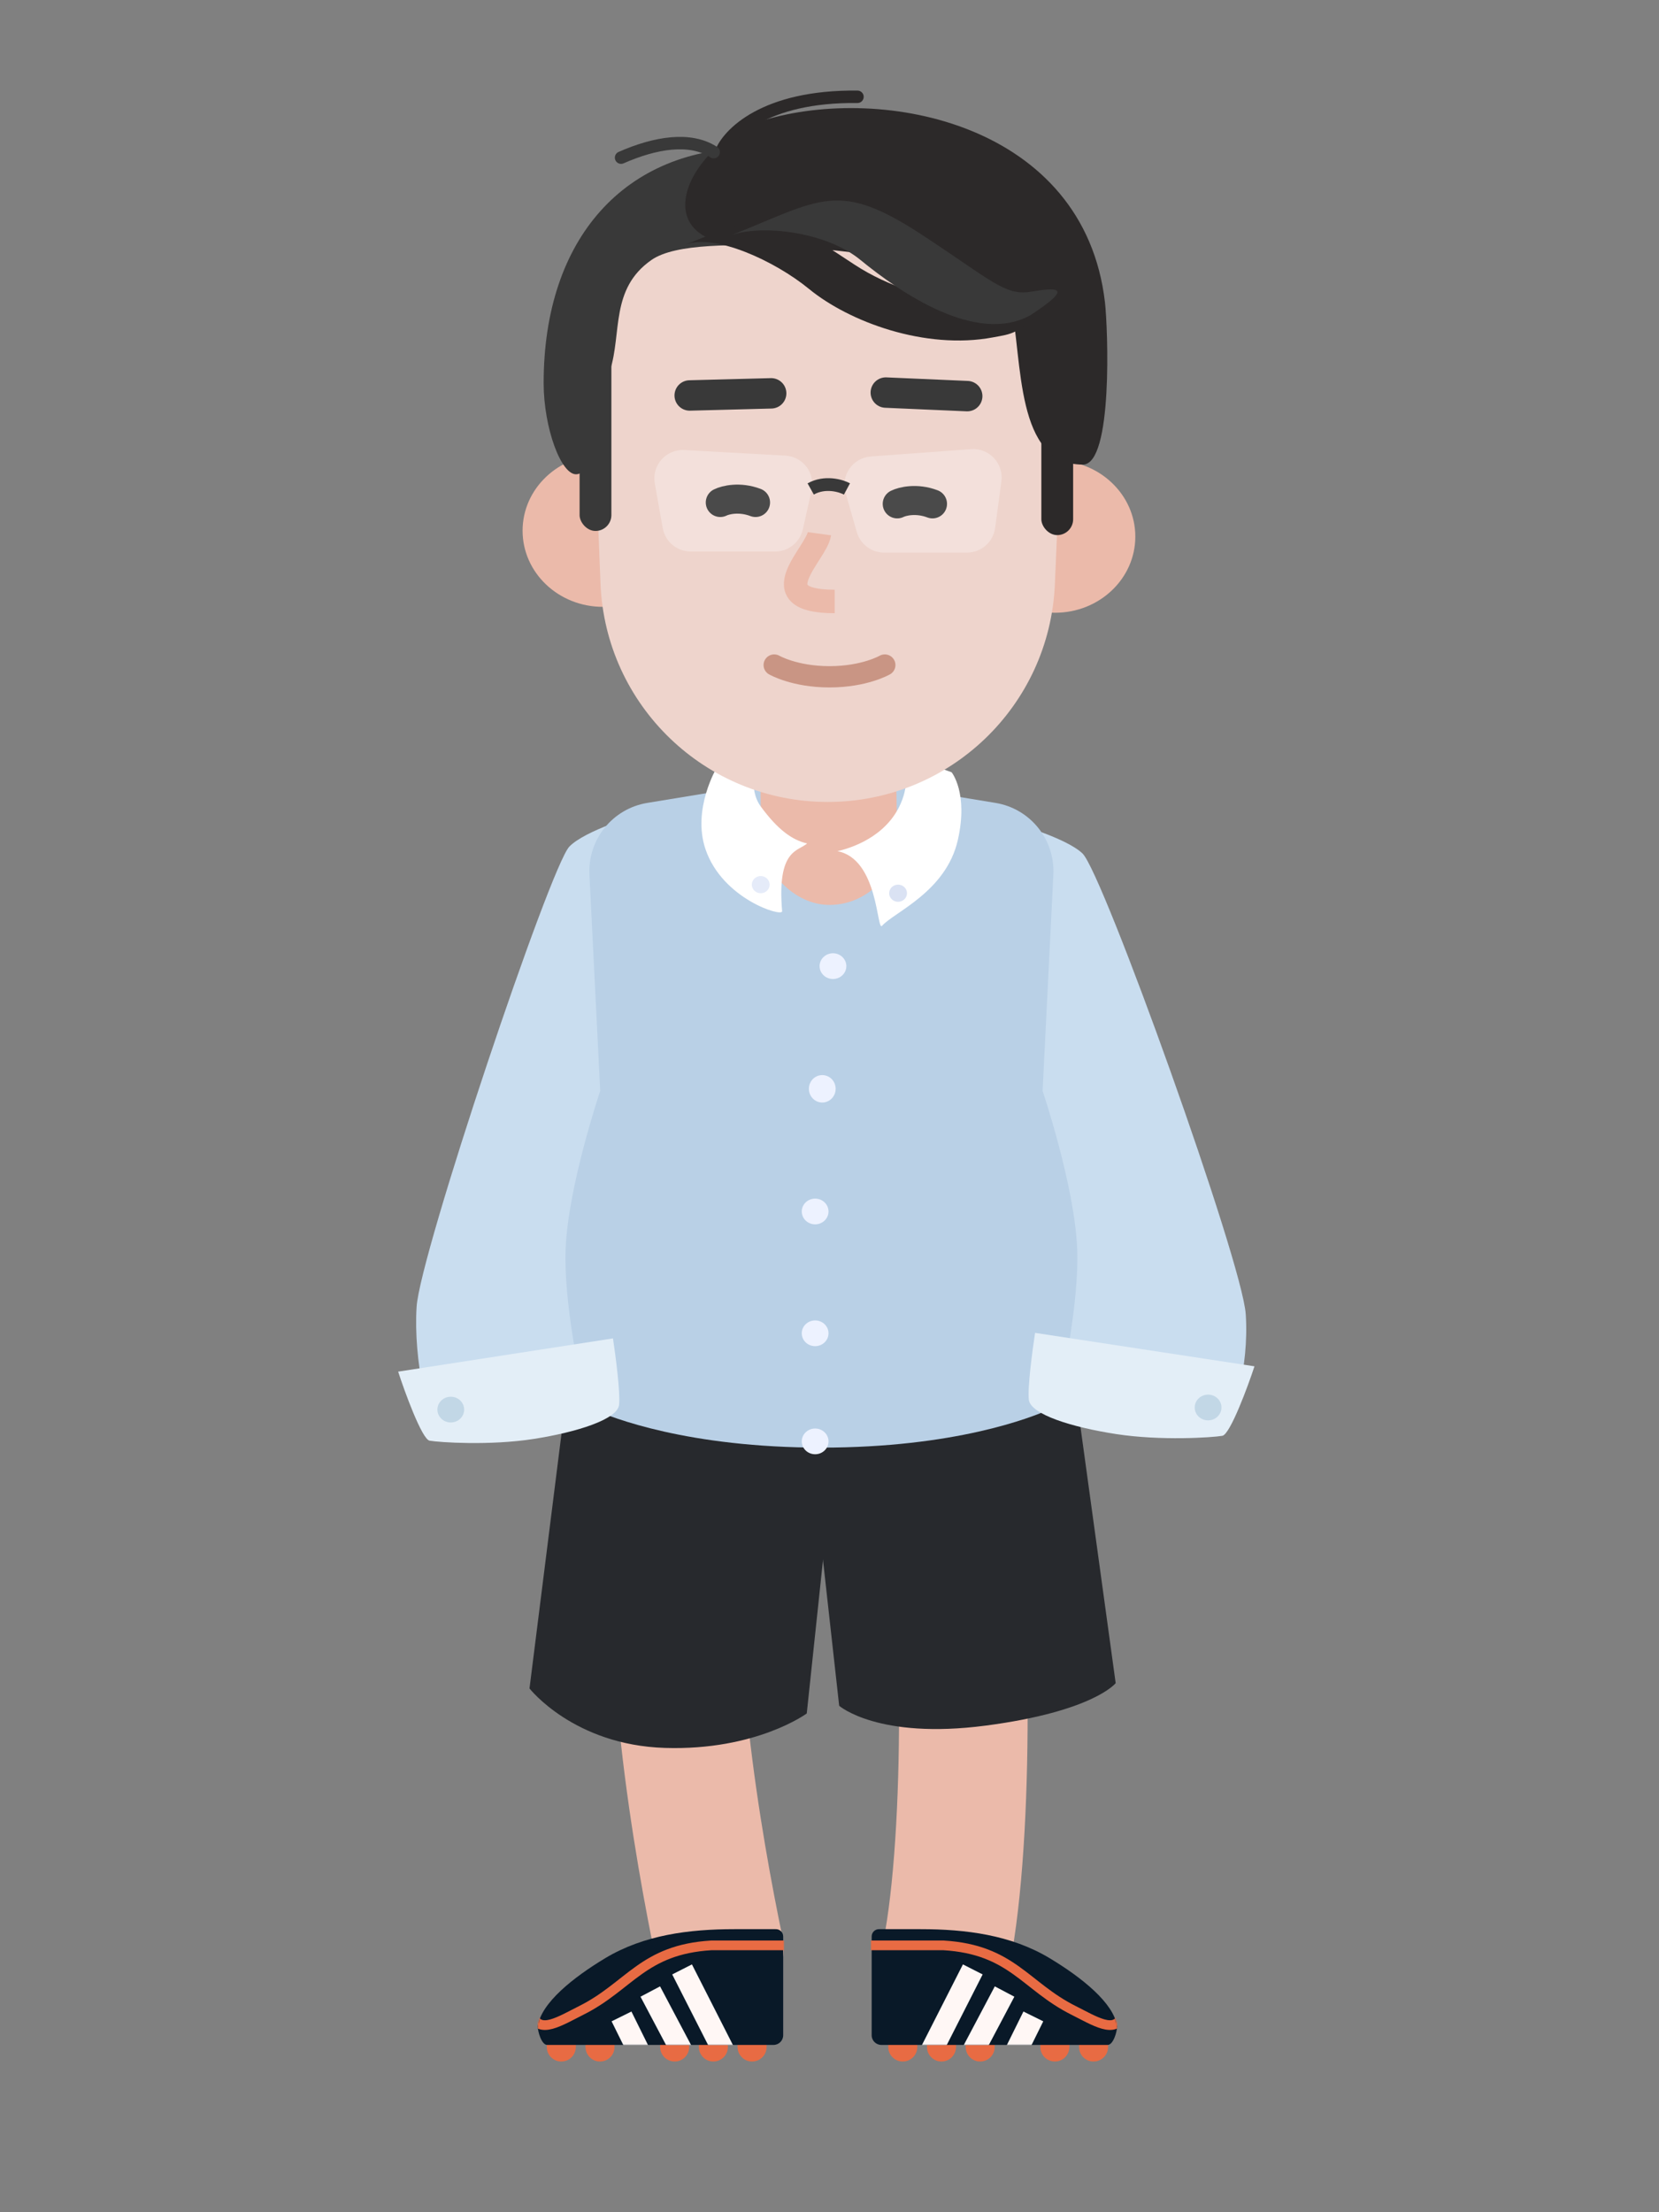 <svg width="1200" height="1600" viewBox="0 0 1200 1600" fill="none" xmlns="http://www.w3.org/2000/svg">
<rect x="0" y="0" width="1200" height="1600" fill="#808080" stroke="none"/>
<path d="M686 1072.43C698.295 1133.26 702.394 1311 686 1405.4" stroke="#EBBAAA" stroke-width="93" stroke-linecap="round" stroke-linejoin="bevel"/>
<path d="M780.5 1467H801.5V1480.5C801.5 1486.3 796.799 1491 791 1491C785.201 1491 780.5 1486.3 780.5 1480.5V1467Z" fill="#E86B43"/>
<path d="M752.5 1467H773.5V1480.5C773.5 1486.3 768.799 1491 763 1491C757.201 1491 752.5 1486.3 752.5 1480.5V1467Z" fill="#E86B43"/>
<path d="M670.5 1467H691.5V1480.5C691.5 1486.3 686.799 1491 681 1491C675.201 1491 670.5 1486.3 670.5 1480.5V1467Z" fill="#E86B43"/>
<path d="M698.5 1467H719.5V1480.5C719.5 1486.3 714.799 1491 709 1491C703.201 1491 698.5 1486.3 698.5 1480.5V1467Z" fill="#E86B43"/>
<path d="M642.5 1467H663.5V1480.5C663.5 1486.3 658.799 1491 653 1491C647.201 1491 642.5 1486.3 642.5 1480.5V1467Z" fill="#E86B43"/>
<path d="M808 1465.5C805.661 1448.65 782.236 1430.11 759.287 1416.3C731.252 1399.43 698.557 1395.28 665.839 1395.28L636.041 1395.28C633.028 1395.13 630.5 1397.53 630.5 1400.55V1472C630.5 1475.87 633.634 1479 637.5 1479H801.213C805.21 1479 808.092 1469.5 808 1465.5Z" fill="#091928"/>
<mask id="mask0" mask-type="alpha" maskUnits="userSpaceOnUse" x="630" y="1395" width="178" height="85">
<path d="M806.5 1459.5C800.586 1429.34 775.336 1406.78 744.699 1404.3L636.555 1395.53C633.024 1395.25 630 1398.03 630 1401.58V1472C630 1475.87 633.134 1479 637 1479H797.5C803.299 1479 808 1474.3 808 1468.5V1463.5L806.5 1459.5Z" fill="#091928"/>
</mask>
<g mask="url(#mask0)">
<path d="M629.5 1407H682.5C732 1410 741.607 1436.55 776.5 1454C791.5 1461.5 807.333 1471.83 811.5 1457.5" stroke="#E86B43" stroke-width="7"/>
<path d="M747.449 1458.39L730.139 1493.39" stroke="#FFF7F5" stroke-width="16"/>
<path d="M726.639 1440.39L699.139 1492.39" stroke="#FFF7F5" stroke-width="16"/>
<path d="M703.64 1424.39L672.64 1485.36" stroke="#FFF7F5" stroke-width="16"/>
</g>
<path d="M495.085 1071.38C476.22 1178.36 505.933 1340.37 520.277 1409.59" stroke="#EBBAAA" stroke-width="93" stroke-linecap="round" stroke-linejoin="bevel"/>
<path d="M416.502 1467H395.502V1480.5C395.502 1486.3 400.203 1491 406.002 1491C411.801 1491 416.502 1486.3 416.502 1480.5V1467Z" fill="#E86B43"/>
<path d="M444.502 1467H423.502V1480.5C423.502 1486.3 428.203 1491 434.002 1491C439.801 1491 444.502 1486.3 444.502 1480.5V1467Z" fill="#E86B43"/>
<path d="M526.502 1467H505.502V1480.5C505.502 1486.3 510.203 1491 516.002 1491C521.801 1491 526.502 1486.3 526.502 1480.5V1467Z" fill="#E86B43"/>
<path d="M498.502 1467H477.502V1480.5C477.502 1486.3 482.203 1491 488.002 1491C493.801 1491 498.502 1486.3 498.502 1480.5V1467Z" fill="#E86B43"/>
<path d="M554.502 1467H533.502V1480.5C533.502 1486.3 538.203 1491 544.002 1491C549.801 1491 554.502 1486.3 554.502 1480.5V1467Z" fill="#E86B43"/>
<path d="M389.002 1465.5C391.34 1448.65 414.766 1430.11 437.715 1416.3C465.75 1399.43 498.445 1395.28 531.163 1395.28L560.961 1395.28C563.974 1395.13 566.502 1397.53 566.502 1400.55V1472C566.502 1475.87 563.368 1479 559.502 1479H395.789C391.792 1479 388.909 1469.5 389.002 1465.5Z" fill="#091928"/>
<mask id="mask1" mask-type="alpha" maskUnits="userSpaceOnUse" x="389" y="1395" width="179" height="85">
<path d="M390.502 1459.5C396.416 1429.34 421.666 1406.78 452.303 1404.3L560.447 1395.53C563.978 1395.25 567.002 1398.03 567.002 1401.58V1472C567.002 1475.87 563.868 1479 560.002 1479H399.502C393.703 1479 389.002 1474.3 389.002 1468.5V1463.5L390.502 1459.5Z" fill="#091928"/>
</mask>
<g mask="url(#mask1)">
<path d="M567.502 1407H514.502C465.002 1410 455.395 1436.55 420.502 1454C405.502 1461.5 389.669 1471.83 385.502 1457.5" stroke="#E86B43" stroke-width="7"/>
<path d="M449.553 1458.39L466.863 1493.39" stroke="#FFF7F5" stroke-width="16"/>
<path d="M470.363 1440.39L497.863 1492.39" stroke="#FFF7F5" stroke-width="16"/>
<path d="M493.362 1424.39L524.362 1485.36" stroke="#FFF7F5" stroke-width="16"/>
</g>
<path d="M413 982.373L601 1074.5L583.548 1239.27C583.548 1239.27 547 1266.23 481 1264.19C415 1262.14 383 1221.19 383 1221.19L413 982.373Z" fill="#27292D"/>
<path d="M585 1035.6L775 984.421L807 1217.34C807 1217.34 791 1237.81 713 1248.05C635 1258.28 607 1233.72 607 1233.72L585 1035.6Z" fill="#27292D"/>
<ellipse cx="593.886" cy="1024.47" rx="116.371" ry="56.426" fill="#27292D"/>
<path d="M783.025 617.3C771.155 605.884 732.063 594.343 714 590C725.397 736.427 749.222 1003 753.35 1017.89C758.511 1036.51 871.402 1043.95 881.723 1036.51C892.045 1029.06 903.656 988.951 901.076 950.483C898.496 912.015 797.862 631.57 783.025 617.3Z" fill="#C9DDEF"/>
<path d="M411.85 612.279C422.961 600.871 459.556 589.34 476.464 585C465.796 731.313 443.493 1005.66 439.628 1020.54C434.797 1039.14 329.119 1046.58 319.457 1039.14C309.795 1031.7 298.926 983.642 301.341 945.204C303.757 906.766 397.961 626.538 411.85 612.279Z" fill="#C9DDEF"/>
<path d="M426.359 632.533C425.096 607.137 443.094 584.837 468.185 580.711L594.142 560L720.099 580.711C745.189 584.837 763.188 607.137 761.925 632.533L754.142 789C754.142 789 777.264 857.461 779.142 903C780.716 941.161 768.761 996.879 765.152 1012.68C764.52 1015.45 762.715 1017.76 760.125 1018.93C745.455 1025.55 690.53 1047 594.142 1047C497.754 1047 442.829 1025.55 428.159 1018.93C425.569 1017.76 423.764 1015.45 423.132 1012.68C419.523 996.879 407.568 941.161 409.142 903C411.02 857.461 434.142 789 434.142 789L426.359 632.533Z" fill="#B9D0E6"/>
<rect x="549.289" y="526.899" width="98.31" height="128.473" rx="49.155" transform="rotate(-1 549.289 526.899)" fill="#EBBAAA"/>
<path d="M884.166 1038.45C889.843 1037.46 902.874 1002.05 907.389 988.198L748.697 964C746.762 976.616 743.15 1003.96 744.182 1012.4C745.472 1022.94 775.146 1032.25 807.401 1037.21C839.655 1042.18 877.07 1039.7 884.166 1038.45Z" fill="#E3EEF7"/>
<path d="M310.739 1041.98C305.181 1040.99 292.422 1005.81 288 992.043L443.383 968C445.278 980.535 448.815 1007.7 447.804 1016.09C446.541 1026.57 417.486 1035.81 385.904 1040.74C354.322 1045.68 317.687 1043.21 310.739 1041.98Z" fill="#E3EEF7"/>
<path d="M653.473 575.912C657.911 561.795 653.473 551.714 652.183 545.51L688.308 558.539C688.308 558.539 700.565 573.43 692.824 607.555C684.343 644.939 646.838 659.673 637.991 669.6C634.121 673.943 635.411 621.205 605.737 615.621C619.284 612.519 645.087 602.591 653.473 575.912Z" fill="white"/>
<path d="M550.327 583.357C541.228 570.948 545.947 553.543 550.327 544.269L518.65 554.816C518.65 554.816 500.435 584.98 510.282 614.133C522.52 650.366 566.121 663.458 565.741 659.052C561.871 614.133 577.338 615.807 583.804 610.037C572.837 607.555 562.418 599.848 550.327 583.357Z" fill="white"/>
<ellipse cx="649.603" cy="646.023" rx="6.451" ry="6.205" fill="#DAE2F3"/>
<ellipse cx="550.259" cy="639.818" rx="6.451" ry="6.205" fill="#E5EBF9"/>
<ellipse cx="602.511" cy="698.761" rx="9.676" ry="9.307" fill="#EDF2FF"/>
<ellipse opacity="0.5" cx="873.844" cy="1017.98" rx="9.676" ry="9.307" fill="#A3C1D7"/>
<ellipse opacity="0.5" cx="326.06" cy="1019.5" rx="9.676" ry="9.307" fill="#A3C1D7"/>
<ellipse cx="594.77" cy="787.486" rx="9.676" ry="9.927" fill="#EDF2FF"/>
<ellipse cx="589.609" cy="876.211" rx="9.676" ry="9.307" fill="#EDF2FF"/>
<ellipse cx="589.609" cy="964.316" rx="9.676" ry="9.307" fill="#EDF2FF"/>
<ellipse cx="589.609" cy="1042.49" rx="9.676" ry="9.307" fill="#EDF2FF"/>
<ellipse cx="436.069" cy="383.826" rx="58.069" ry="55.081" fill="#EBBAAA"/>
<ellipse cx="763.137" cy="388.096" rx="58.069" ry="55.081" fill="#EBBAAA"/>
<path d="M429.206 291.573C425.4 195.212 502.489 115.018 598.925 115.018C695.593 115.018 772.77 195.583 768.619 292.161L763.013 422.613C759.231 510.618 686.784 580.018 598.698 580.018C510.391 580.018 437.845 510.281 434.36 422.043L429.206 291.573Z" fill="#EED4CC"/>
<path d="M557.802 284.48L498.878 286.021" stroke="#393939" stroke-width="22" stroke-linecap="round"/>
<path d="M640.726 283.934L699.614 286.502" stroke="#393939" stroke-width="22" stroke-linecap="round"/>
<path d="M560 481C560 481 574.667 489.5 600 489.5C625.333 489.5 640 481 640 481" stroke="#C99584" stroke-width="15.399" stroke-linecap="round"/>
<path d="M521 363.429C524.667 361.596 534.9 359.029 546.5 363.429" stroke="black" stroke-width="21" stroke-linecap="round"/>
<path d="M649 364.429C652.667 362.596 662.9 360.029 674.5 364.429" stroke="black" stroke-width="21" stroke-linecap="round"/>
<path d="M587.036 354.561C589.806 342.163 580.786 330.242 568.101 329.538L495.033 325.483C481.789 324.747 471.322 336.555 473.64 349.615L479.373 381.912C481.116 391.732 489.653 398.886 499.626 398.886L560.651 398.886C570.283 398.886 578.625 392.202 580.725 382.802L587.036 354.561Z" fill="white" fill-opacity="0.29"/>
<path d="M724.326 348.106C726.067 335.163 715.464 323.895 702.439 324.848L629.862 330.158C616.844 331.11 607.994 343.79 611.589 356.338L619.735 384.773C622.263 393.597 630.331 399.678 639.509 399.678L699.399 399.678C709.699 399.678 718.411 392.059 719.785 381.852L724.326 348.106Z" fill="white" fill-opacity="0.29"/>
<path d="M612.624 353.636C608.167 351.236 596.683 347.877 586.398 353.636" stroke="#393939" stroke-width="9.256"/>
<rect x="419.232" y="246.018" width="23" height="138" rx="11.5" fill="#393939"/>
<rect x="753.232" y="265.018" width="23" height="122" rx="11.5" fill="#2C2929"/>
<path d="M592.691 386.018C590.699 400.535 548.732 435.017 603.732 435.017" stroke="#EBBAAA" stroke-width="17"/>
<path d="M471.232 188.017C441.232 208.886 449.899 241.017 441.232 268.017C441.232 301.005 429.861 341.787 417.232 343.017C405.935 344.117 393.232 309.362 393.232 277.017C393.232 172.017 452.398 107.017 544.398 107.017C574.555 107.017 685.232 79.017 685.232 167.017C640.232 192.017 506.232 163.669 471.232 188.017Z" fill="#393939"/>
<path d="M545.232 178.017C630.129 178.017 714.112 198.517 731.112 218.517C739.788 261.557 734.25 336.017 783.232 336.017C805.232 336.017 801.382 236.932 799.232 218.517C784.187 89.641 638.855 60.768 552.232 87.017C499.232 103.078 460.336 178.017 545.232 178.017Z" fill="#2C2929"/>
<path d="M521.232 111.017C526.232 97.017 553.032 69.217 620.232 70.017" stroke="#2C2929" stroke-width="9" stroke-linecap="round"/>
<path d="M449.232 114.017C474.232 103.017 499.232 99.017 516.232 110.017" stroke="#393939" stroke-width="9" stroke-linecap="round"/>
<path d="M585.232 209.018C560.062 188.398 517.232 169.068 496.232 176.734C561.232 150.734 557.232 151.49 618.232 191.49C667.032 223.49 737.899 226.017 756.232 223.018C735.232 242.018 732.232 241.393 718.232 244.018C669.108 253.228 614.232 232.773 585.232 209.018Z" fill="#2C2929"/>
<path d="M622.232 187.89C597.062 167.27 550.232 162.373 529.232 170.04C594.232 144.04 606.232 130.04 667.232 170.04C716.032 202.04 726.899 214.04 745.232 211.04C763.566 208.04 778.232 206.518 745.232 228.018C706.232 249.518 651.232 211.646 622.232 187.89Z" fill="#393939"/>
</svg>
